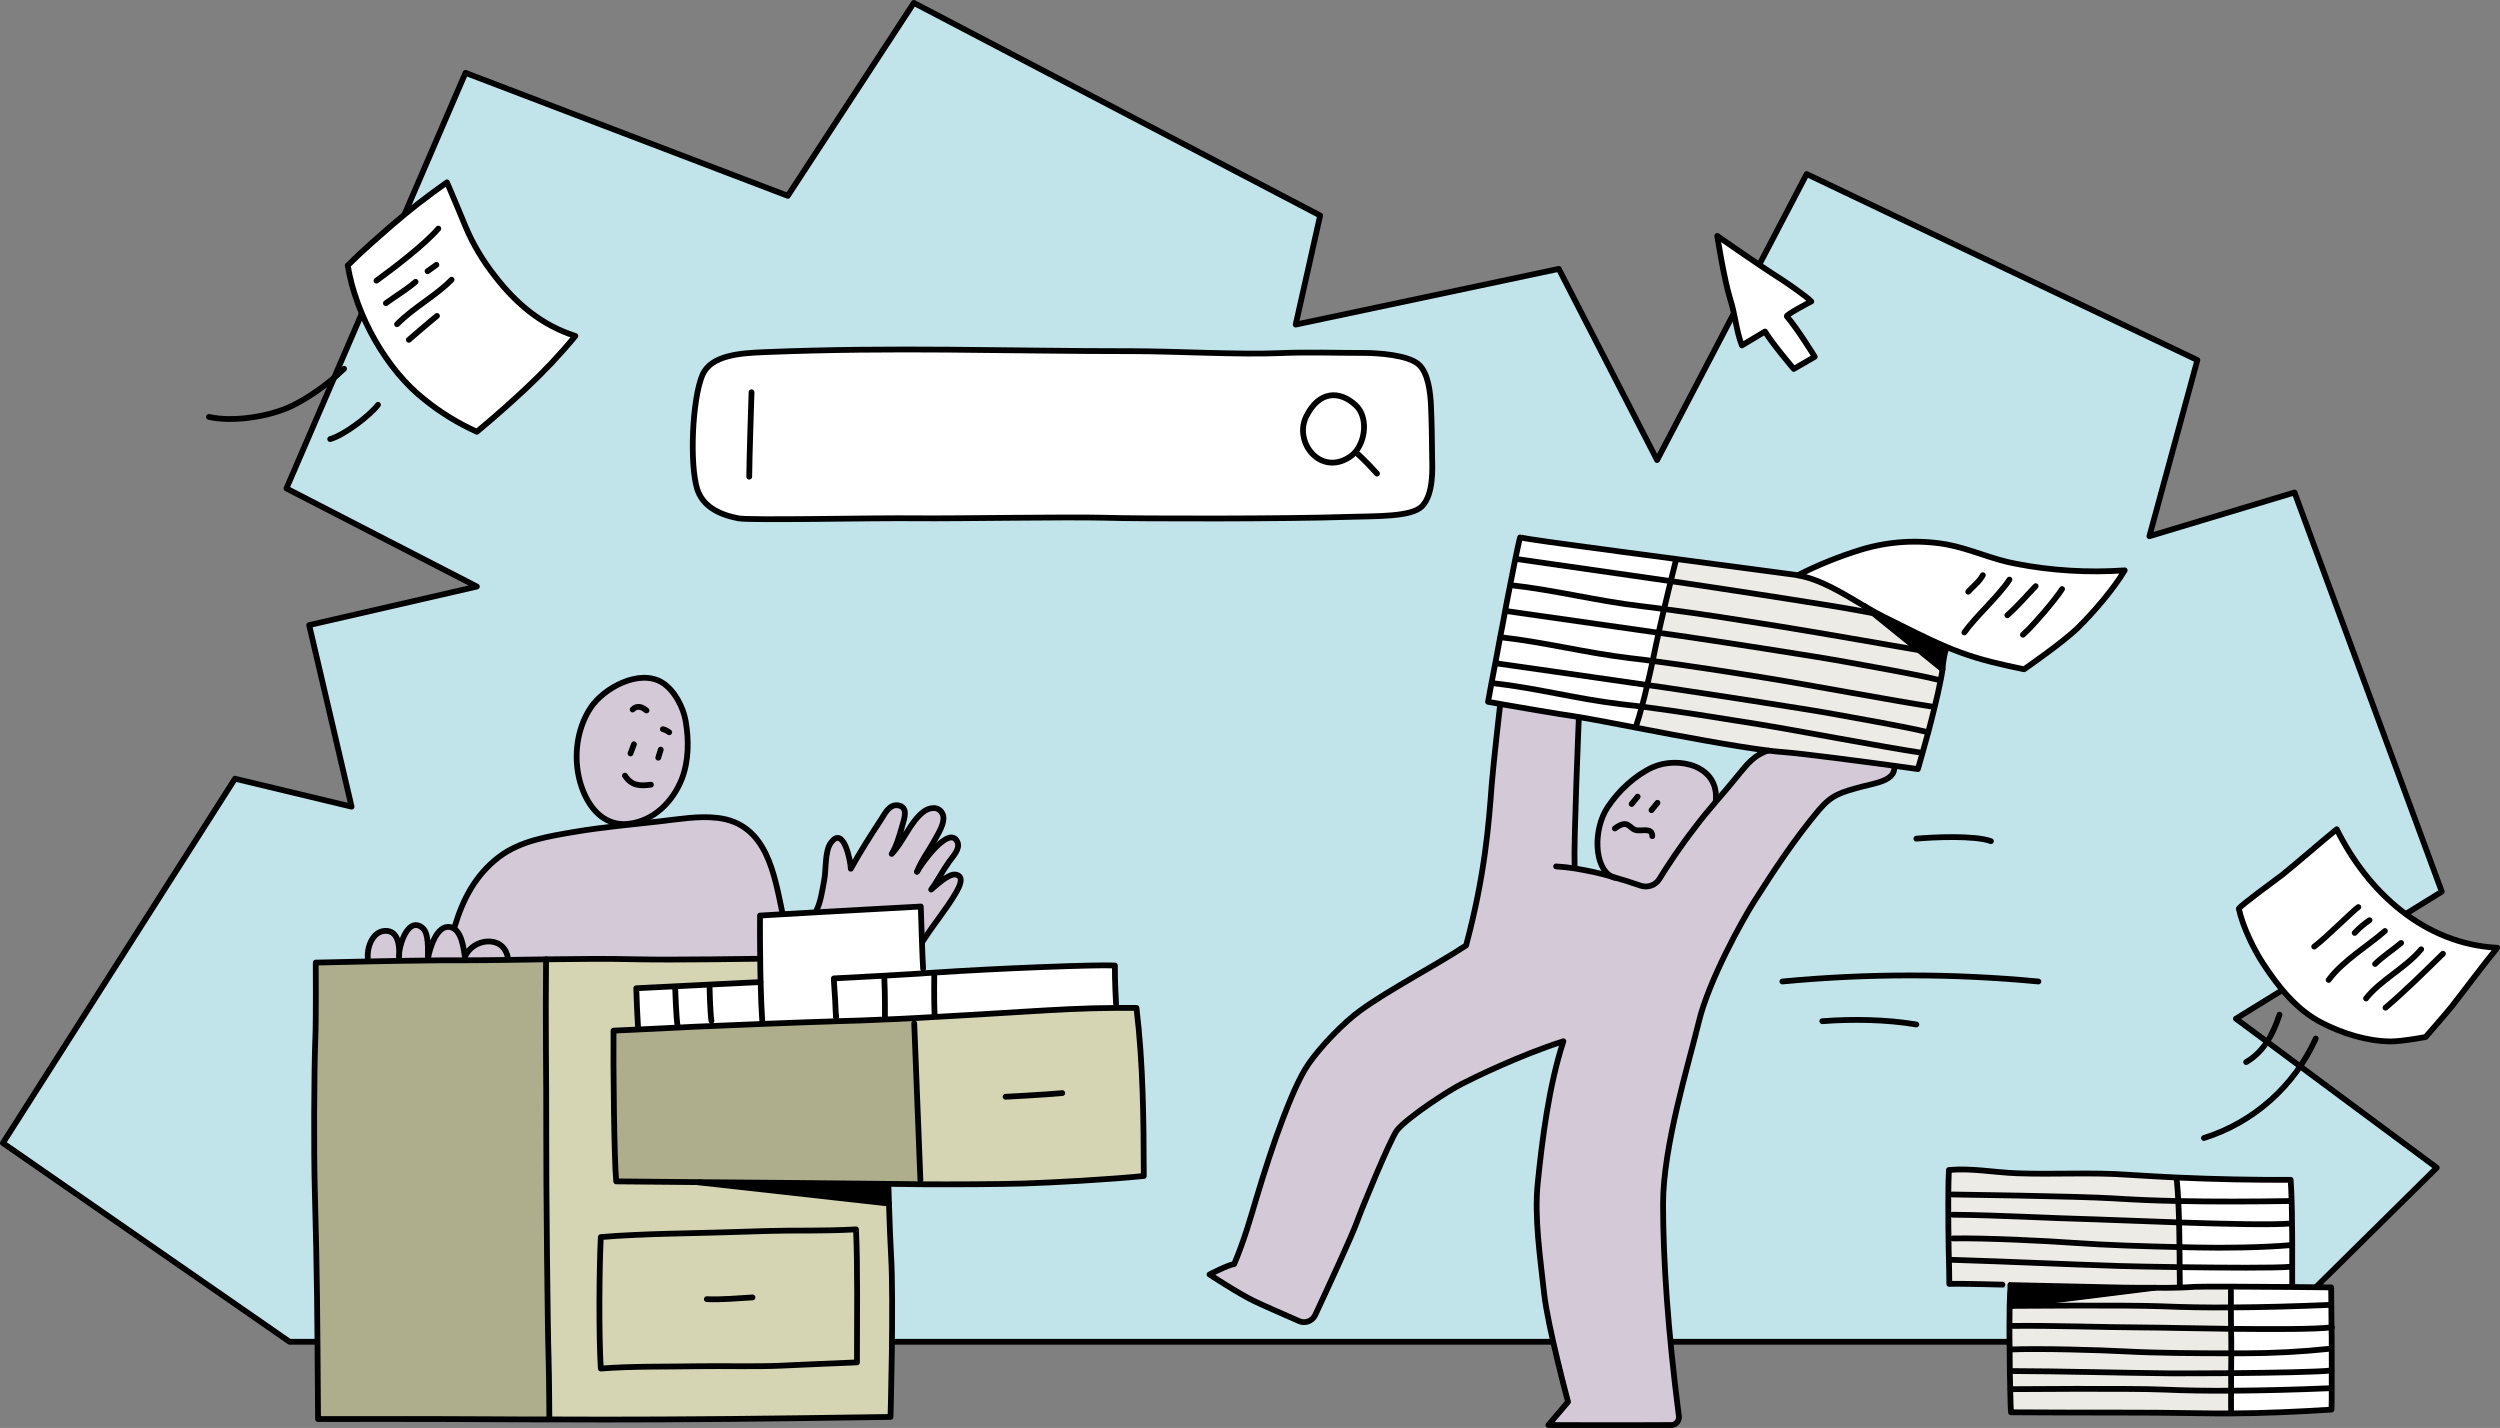 <?xml version="1.0" encoding="utf-8"?>
<!-- Generator: Adobe Illustrator 27.0.0, SVG Export Plug-In . SVG Version: 6.00 Build 0)  -->
<svg version="1.1" id="Layer_1" xmlns="http://www.w3.org/2000/svg" xmlns:xlink="http://www.w3.org/1999/xlink" x="0px" y="0px"
	 viewBox="0 0 1297 740.8" style="enable-background:new 0 0 1297 740.8;" xml:space="preserve">
<rect x="0" y="0" width="1297" height="740.8" fill="#808080" stroke="none"/>
<style type="text/css">
	.st0{fill:#C1E4EA;stroke:#000000;stroke-width:3;stroke-linecap:round;stroke-linejoin:round;}
	.st1{fill:#FFFFFF;}
	.st2{fill:#ECEBE6;}
	.st3{fill:#D3C9D7;}
	.st4{fill:#D5D4B3;}
	.st5{fill:#AEAD8C;}
	.st6{fill:none;stroke:#000000;stroke-width:3;stroke-linecap:round;stroke-linejoin:round;}
</style>
<g id="search">
	<polygon class="st0" points="1266.8,462.6 1190.4,255.5 1115.1,278.2 1140,186.8 937.3,90.3 859.7,238.7 808.7,139.5 672.2,168.4 
		684.9,111.8 474.1,1.5 408.7,101.6 241.5,37.8 148.6,253.4 247.4,304.3 160.4,324.3 182.4,418.5 121.9,404 1.5,593 150.2,696.1 
		1172.8,696.1 1264.2,605.8 1160,528.5 	"/>
	<path class="st1" d="M1295.5,491.5c-8,9.9-15.7,20.3-23.5,30.4c-3.2,4.1-13.7,16-13.7,16s-11.8,2.4-18.2,2.3
		c-12-0.1-24.9-4.1-35.7-9.7c-13.1-6.8-22.6-18.8-30.4-30.7c-4.5-6.9-10.5-18.6-12.6-28.5c0.6-1.3,19-14.9,22.3-17.6
		c7.1-5.7,21.8-18.3,28.3-23.7C1228.3,462.7,1257.9,489.6,1295.5,491.5z"/>
	<path class="st1" d="M1209.8,699.7c0,3.7,0,7.5,0,11.3h-0.2c-6.9,0.8-30.9,1.2-52.1,1.4c0-3.5,0.1-6.9,0.1-10.3h6.3
		c15.1,0,30.3-0.8,45.3-2.4L1209.8,699.7z"/>
	<path class="st1" d="M1209.6,711h0.2c0,3.1,0,6.2,0,9.2h-0.8c-16.7,0.7-34.2,1.2-51.5,1.3c0-3,0-6,0-9.1
		C1178.7,712.2,1202.7,711.8,1209.6,711z"/>
	<path class="st1" d="M1209.8,699.7h-0.6c-15.1,1.6-30.2,2.4-45.3,2.4h-6.3c0-4.1,0-8.2-0.1-12c0-0.2,0-0.5,0-0.7
		c21.7,0.3,44.1,0.3,52.3-0.8C1209.7,692.1,1209.7,695.8,1209.8,699.7z"/>
	<path class="st1" d="M1209,720.2h0.8c0,3.8,0,7.5-0.1,10.9c-17.2,1.2-35.1,1.9-52.2,2v-1.4c0-3.3-0.1-6.8,0-10.3
		C1174.8,721.4,1192.2,721,1209,720.2z"/>
	<path class="st1" d="M1209.6,677c0,3.3,0.1,7.2,0.1,11.6c-8.2,1.1-30.7,1-52.3,0.8c-0.1-2.8-0.1-7.2-0.1-11.1
		c17.1-0.1,34.4-0.6,51-1.3L1209.6,677z"/>
	<path class="st1" d="M1209.6,677h-1.3c-16.6,0.7-33.8,1.2-51,1.3c0-4.7,0-8.7,0-8.7v-2.2c9.8,0,21.8,0.1,31.9,0.2
		c11.5,0.1,20.3,0.2,20.3,0.2S1209.5,671.3,1209.6,677z"/>
	<path class="st1" d="M1189.2,645.9c0,4.2,0,8.1,0,11.3h-0.9c-7.6,0.7-34.6,0.5-57.5,0.2c0-3.4,0-6.8-0.1-10.3l9.6,0.2
		C1152.7,647.5,1174,647.2,1189.2,645.9L1189.2,645.9z"/>
	<path class="st1" d="M1188.3,657.2h0.9c0,5.5,0,9.2,0,9.2v1.2c-10-0.1-22.1-0.1-31.9-0.2c-9.5,0-16.9,0-18.5,0.1
		c-2.6,0.2-5.2,0.3-7.9,0.4v-1.1c0-3.1-0.1-6.2-0.1-9.4C1153.8,657.7,1180.8,657.8,1188.3,657.2z"/>
	<path class="st1" d="M1189.2,645.9L1189.2,645.9c-15.2,1.4-36.5,1.6-48.8,1.3l-9.6-0.2c0-4.2-0.1-8.6-0.2-12.8
		c23.8,0.8,49.4,1.5,58.5,0.6h0.1C1189.2,638.5,1189.2,642.3,1189.2,645.9z"/>
	<path class="st1" d="M1189.1,634.7h-0.1c-9,0.9-34.7,0.3-58.5-0.5c-0.1-3.7-0.2-7.4-0.4-11.1c19.3,0.4,38.9,0.3,57.6,0h1.2
		C1189,626.8,1189.1,630.7,1189.1,634.7z"/>
	<path class="st1" d="M1188.9,623.1h-1.2c-18.7,0.3-38.3,0.4-57.6,0c-0.2-3.8-0.4-7.5-0.8-11.1v-1.1c19.8,0.9,40.3,1.3,59.1,1.2
		C1188.7,615.2,1188.8,619,1188.9,623.1z"/>
	<path class="st2" d="M1157.4,690.1c0.1,3.9,0.1,7.9,0.1,12c-17.7,0-38.1-0.1-55-1c-13.1-0.7-43.4-1.6-59.6-1h-0.4
		c0-4.1-0.1-8.3-0.1-12.3h0.1c22.5-0.3,47.4,0.7,69.9,0.8c7.8,0,26,0.4,44.8,0.7C1157.4,689.6,1157.4,689.9,1157.4,690.1z"/>
	<path class="st2" d="M1157.5,702.1c0,3.4,0,6.9-0.1,10.3c-13.4,0.1-25.8,0.1-31.9,0.1c-27.5-0.3-54.3-1.1-82.8-1.2
		c-0.1-3.6-0.1-7.3-0.1-11.1h0.4c16.1-0.6,46.5,0.3,59.6,1C1119.5,702.1,1139.8,702.1,1157.5,702.1z"/>
	<path class="st2" d="M1157.5,731.8v1.4c-5.1,0-10.1,0-14.9-0.1c-32.4-0.6-59.3-0.2-99.2-0.5c-0.1-1.3-0.2-5.8-0.4-11.9
		c1.4,0,62.4-0.5,79,0.2c11.6,0.5,23.5,0.7,35.4,0.6C1157.4,725,1157.4,728.5,1157.5,731.8z"/>
	<path class="st2" d="M1157.5,712.4c0,3,0,6.1,0,9.1c-12,0.1-23.9-0.1-35.4-0.6c-16.6-0.7-77.7-0.2-79-0.2c-0.1-2.8-0.1-6-0.2-9.4
		c28.5,0.2,55.3,1,82.8,1.2C1131.7,712.6,1144,712.6,1157.5,712.4z"/>
	<path class="st2" d="M1157.3,667.4v2.2c0,0,0,4.1,0,8.7c-12.2,0.1-24.3-0.1-36-0.6c-16.8-0.7-78-0.2-78-0.2l74.4-9.3l0,0
		c4.4,0,8.8-0.1,13.3-0.3c2.6-0.1,5.3-0.2,7.9-0.4C1140.4,667.4,1147.8,667.3,1157.3,667.4z"/>
	<path class="st2" d="M1157.3,678.3c0,4,0,8.4,0.1,11.1c-18.8-0.2-37-0.7-44.8-0.7c-22.5-0.1-47.5-1.1-69.9-0.8h-0.1
		c0-3.8,0-7.3,0.1-10.5h0.7c0,0,61.2-0.5,78,0.2C1133.1,678.2,1145.1,678.3,1157.3,678.3z"/>
	<path class="st2" d="M1130.9,666.8v1.1c-4.4,0.2-8.8,0.3-13.3,0.3l0,0c-5.5,0-11,0-16.5-0.1c-18.8-0.4-58.1-1.3-58.1-1.3
		c0.2,0-26.4-0.8-31.7-0.5c-0.1-4.1-0.1-8.3-0.2-12.5h1.5c30,0.8,58.2,2.3,87.2,3.2c6,0.2,17.8,0.4,31,0.6
		C1130.8,660.6,1130.9,663.7,1130.9,666.8z"/>
	<path class="st2" d="M1130.7,647c0,3.5,0,6.9,0.1,10.3c-13.1-0.2-24.9-0.5-31-0.6c-29-0.9-57.2-2.3-87.2-3.2h-1.5
		c-0.1-3.7-0.1-7.4-0.2-11.1h2.2c17-0.3,48.9,1.3,62.7,2.3C1092.7,646,1112.8,646.6,1130.7,647z"/>
	<path class="st2" d="M1130.5,634.2c0.1,4.3,0.2,8.6,0.2,12.8c-17.9-0.4-38-1-54.9-2.2c-13.7-1-45.7-2.6-62.7-2.3h-2.2
		c0-4.1-0.1-8.2-0.1-12.3h2.2c23.7,0.2,49.9,1.8,73.6,2.4C1094.5,632.8,1112,633.5,1130.5,634.2z"/>
	<path class="st2" d="M1130.1,623.1c0.2,3.6,0.3,7.3,0.4,11c-18.6-0.6-36.1-1.4-43.8-1.6c-23.7-0.6-49.9-2.2-73.6-2.4h-2.2
		c0-3.5,0-7,0-10.5h2c0,0,65.6,0.9,83.2,2C1107.2,622.5,1118.6,622.9,1130.1,623.1z"/>
	<path class="st2" d="M1129.3,612.1c0.3,3.6,0.6,7.3,0.8,11.1c-11.5-0.2-22.9-0.7-34-1.4c-17.7-1.1-83.2-2-83.2-2h-2
		c0.1-4.3,0.2-8.6,0.3-12.7c11.4-1.1,23.9,1.3,35.4,1.7c19.3,0.7,38.7-0.6,58,0.8c8,0.6,16.3,1.1,24.8,1.4L1129.3,612.1z"/>
	<path d="M1117.7,668.1l-74.4,9.3h-0.7c0.1-4.7,0.2-8.5,0.5-10.8c0,0,39.3,0.9,58.1,1.3C1106.6,668.1,1112.1,668.2,1117.7,668.1z"/>
	<path class="st1" d="M1102.2,295.9c-5.8,9.9-16.2,21.8-24.2,29.7c-8.1,8-28,21.6-28,21.6s-14.9-2.9-24.9-6
		c-5.2-1.6-10.3-3.5-15.4-5.6c-11.1-4.7-21.8-10.3-32.7-15.7c-3.2-1.6-6.5-3.5-9.9-5.5c-11-6.5-23.1-14.2-34.6-15.9
		c10.5-5.4,21.4-9.8,32.7-13.3c14.3-4.4,29.5-5.3,44.3-2.8c12.7,2.4,23.5,7.8,36.3,10.1C1064.4,296,1083.3,297.2,1102.2,295.9z"/>
	<path d="M971.5,318l-4.4-3.5c3.4,2,6.7,3.9,9.9,5.5c10.8,5.3,21.6,11,32.7,15.7l-0.2,1.5c-0.7,2.2-1.1,4.5-1.4,6.8
		c-0.1,1-0.2,2.1-0.3,3.3l-13.1-10.6L971.5,318z"/>
	<path class="st2" d="M994.6,336.6l13.1,10.6c-0.2,1.7-0.6,3.6-1,5.7l-1.6-0.3c-10.2-2.5-36.2-7-47-9.1
		c-14.3-2.7-72.8-11.6-87.7-13.8l-10-1.4c0.2-0.9,0.4-1.9,0.6-2.8c0.5-2.2,1.3-5.7,2.2-9.5c19.7,2.5,39.3,5.7,58.9,8.8
		c18.9,3,72,12.3,72,12.3L994.6,336.6z"/>
	<path class="st2" d="M1005.2,352.6l1.6,0.3c-0.8,4.2-1.9,9-3.1,13.9l-0.4-0.1c-19-2.8-67.4-11.8-86.3-14.9
		c-19.8-3.2-39.6-6.3-59.5-8.9c1-4.9,2-9.8,3.1-14.6l10,1.4c14.9,2.1,73.4,11.1,87.7,13.8C969,345.6,995,350,1005.2,352.6z"/>
	<path class="st2" d="M1003.2,366.7l0.4,0.1c-1.1,4.4-2.2,8.9-3.3,13l-0.5-0.1c-10.2-2.5-36.2-7-47-9.1
		c-14.3-2.7-72.8-11.6-87.7-13.8l-10.4-1.5c1-4.1,1.9-8.2,2.8-12.4c19.9,2.6,39.6,5.7,59.5,8.9C935.8,354.9,984.2,364,1003.2,366.7z
		"/>
	<path class="st2" d="M999.8,379.7l0.5,0.1c-1.1,4-2.1,7.7-3,10.8l-0.6-0.2c-19-2.8-66.3-11.8-85.2-14.9c-19.9-3.2-39.7-6.4-59.7-9
		c1-3.7,2-7.5,2.8-11.3l10.4,1.5c14.9,2.2,73.4,11.1,87.7,13.8C963.7,372.7,989.5,377.1,999.8,379.7z"/>
	<path class="st2" d="M996.7,390.5l0.6,0.2c-1.4,5.1-2.4,8.4-2.4,8.4s-4.9-0.7-12.2-1.7c-17-2.3-46.9-6.3-58.6-7.2
		c-1.9-0.1-4.2-0.4-6.8-0.7c-17-2.1-46-7.5-68.7-11.9l0.1-0.5c1.1-3.4,2.2-6.9,3.1-10.4c20,2.6,39.8,5.8,59.7,9
		C930.5,378.6,977.7,387.7,996.7,390.5z"/>
	<path class="st2" d="M994.6,336.6l-0.4,0.6c0,0-53.1-9.3-72-12.3c-19.6-3.2-39.2-6.3-58.9-8.8c1.1-4.7,2.4-10.1,3.5-14.6l9,1.3
		c14.9,2.2,73.4,11.1,87.7,13.8c2.2,0.4,5,0.9,8.1,1.5L994.6,336.6z"/>
	<path class="st3" d="M836.5,454.9c5.3,1.5,10.3,3.1,14.6,4.6c3.7,1.3,7.7-0.2,9.7-3.5c3.8-6.2,10.6-16.5,18.9-27.3
		c3.3-4.3,6.9-8.5,10.4-12.8c3.9-4.6,7.8-9.1,11.6-13.8c4.5-5.6,8.6-10.6,15.5-12.7c2.5,0.3,4.8,0.5,6.8,0.7
		c11.8,0.9,41.7,4.9,58.6,7.2c1.1,7.6-10,8.9-16.7,10.7c-10.6,2.9-15.5,4-22.4,12.2c-12.8,15.3-23.1,31-33.8,47.8
		c-5.5,8.7-23.2,40.2-28.5,62.2c-5.3,22-18.5,64.4-18.5,94.3c0,28.8,2.5,65.9,8.2,110.1c0.3,2.2-1.3,4.3-3.5,4.6c-0.2,0-0.3,0-0.5,0
		c-23.3,0.2-63.7,0-63.7,0l10.2-12c0,0-10.6-39.5-12.4-56.2c-2-18.7-5.2-39.3-3.3-57.5c2.2-21.6,5.7-50.3,13.3-73.4
		c-22.6,7.2-46.4,18.9-52.5,22c-7.4,3.7-28.3,17.5-33.7,24c-3.5,4.3-19.1,42.5-20.9,47.7c-2.5,7-15.9,36-21.7,48.4
		c-1.5,3.1-5.2,4.5-8.3,3.1c-6.8-3-17.9-7.8-23.1-10.3c-7.9-3.7-23.4-13.9-23.4-13.9s9.6-5,12.8-5.4c5.2-12.3,8.5-24,11.5-34.1
		c4.2-13.9,8.7-28.1,13.9-41.7c3.2-8.3,8.2-21,13.3-28.2c6.3-9.1,18.1-21.3,26.8-27.6c15.5-11.2,38-22.7,54.8-33.7
		c9.9-36.9,11.8-63.5,13.3-83.4c1-12.2,4.3-41,4.4-41.7c10.4,1.8,30.2,5.2,38.6,6.4c0.5,0.1,1.2,0.2,1.9,0.3l-0.1,0.4
		c0,0-2.7,64.8-2.2,76.3l-0.2,1.8C823.3,451.5,830,453,836.5,454.9z"/>
	<path class="st2" d="M967.2,314.4l4.3,3.6c-3.1-0.6-5.9-1.1-8.1-1.5c-14.3-2.7-72.8-11.6-87.7-13.8l-9-1.3l2.5-10.1l0.2-1.2
		c23.9,3.2,50.2,6.7,63.2,8.4C944.1,300.2,956.2,308,967.2,314.4z"/>
	<path class="st1" d="M941.5,185.2l-10.9,6.3c0,0-11.3-13.2-14.9-19.4l-12,7.2c-2.9-7.2-3.6-16.1-6-23.8c-3.3-10.1-6.8-33-6.8-33
		s21.4,14.9,33.4,22.6c2.5,1.6,13,8.8,15.4,11.4c-1.1,0.5-13.3,7-12.7,7.7C932.8,171,941.5,185.2,941.5,185.2z"/>
	<path class="st3" d="M857.3,398c13.3-6,35-1,32.8,17.8l0.1,0.1c-3.6,4.2-7.1,8.4-10.4,12.8c-8.4,10.8-15.1,21.1-18.9,27.3
		c-2,3.3-6.1,4.7-9.7,3.5c-4.3-1.5-9.3-3.1-14.6-4.6c-9.5-4.5-10-24.7-2.3-36.2C839.7,410.1,848.4,402.1,857.3,398z"/>
	<path class="st1" d="M869.4,290.1l-0.2,1.2l-2.5,10.1c-26.2-3.8-80.1-11.5-80.1-11.5l-0.5-0.1c1.4-6.8,2.4-11.2,2.5-11
		c0.8,0.7,26.6,4,33.6,5S848.5,287.3,869.4,290.1z"/>
	<path class="st1" d="M866.8,301.4c-1.1,4.5-2.4,9.8-3.5,14.6c-3.9-0.5-7.8-1-11.8-1.5c-23.1-2.7-45-8.4-67.7-10.9l-0.4-0.1
		c1-5.1,1.9-9.8,2.7-13.7l0.5,0.1C786.7,289.9,840.6,297.6,866.8,301.4z"/>
	<path class="st1" d="M863.3,316c-0.9,3.8-1.7,7.3-2.2,9.5c-0.2,0.9-0.4,1.9-0.6,2.8c-26.6-3.8-79.1-11.3-79.1-11.3l-0.5-0.1
		c0.9-4.6,1.7-9.1,2.6-13.3l0.4,0.1c22.7,2.5,44.6,8.2,67.7,10.9C855.5,315,859.4,315.5,863.3,316z"/>
	<path class="st1" d="M860.5,328.3c-1,4.9-2,9.8-3.1,14.6c-3.7-0.5-7.5-0.9-11.2-1.4c-23.1-2.7-45-8.4-67.6-10.9l-0.3-0.1
		c0.9-4.5,1.8-9.2,2.6-13.8l0,0l0.5,0.1C781.4,316.9,834,324.5,860.5,328.3z"/>
	<path class="st1" d="M857.4,343c-0.9,4.2-1.8,8.3-2.8,12.4c-26.7-3.8-78.7-11.3-78.7-11.3l-0.3-0.1c0.8-4.2,1.6-8.7,2.5-13.4
		l0.3,0.1c22.7,2.5,44.5,8.2,67.6,10.9C850,342,853.7,342.4,857.4,343z"/>
	<path class="st1" d="M854.7,355.3c-0.9,3.8-1.8,7.6-2.8,11.3c-3.7-0.5-7.3-0.9-11-1.3c-23.1-2.7-43.8-8.4-66.5-10.9h-0.6
		c0.6-3,1.2-6.5,2-10.4l0.3,0.1C776.1,344.1,828,351.5,854.7,355.3z"/>
	<path class="st1" d="M778.5,365.3l-6.7-1.2c0,0,0.7-3.8,1.8-9.8h0.6c22.7,2.5,43.5,8.2,66.5,10.9c3.7,0.4,7.3,0.9,11,1.3
		c-1,3.5-2,7-3.1,10.4l-0.1,0.5c-13-2.5-24-4.6-29.5-5.5c-0.8-0.1-1.4-0.2-1.9-0.3C808.7,370.5,789,367.1,778.5,365.3z"/>
	<path class="st1" d="M743.1,237.6c0.1,4.9,0.9,18.9-5.3,25.2c-5.6,5.6-23.6,5-39.9,5.5c-28.5,1-107.2,1-124.7,0.4
		c-19.6-0.6-77.3,0.4-97,0.2c-23.1-0.3-86.7,1.2-93.2,0c-10.3-2-18.5-6.4-21.3-15.2c-4-12.9-2.6-46.6,2.7-59.1
		c4.4-10.4,19.7-11.4,32-11.9c68.9-2.8,123.4-0.5,191.9-0.5c20.3,0,55.3,1.9,75.6,1c13.9-0.6,29.5-0.1,43.6-0.1
		c7.6,0,22.6,1.1,28.2,5.7c5.4,4.4,6.4,15.3,6.7,21.8C742.8,219.7,743,228.7,743.1,237.6z M702.5,235.2c6.3-6.4,7.3-19.2,0.8-25.1
		c-8.3-7.6-18.9-7.4-25.5,5.9s7.1,31.1,22.5,21.1C701,236.5,701.8,235.9,702.5,235.2L702.5,235.2z"/>
	<path class="st1" d="M703.2,210c6.5,5.9,5.5,18.7-0.8,25.1c-0.7,0.7-1.5,1.3-2.3,1.9c-15.3,10-29.1-7.8-22.5-21.1
		S694.9,202.5,703.2,210z"/>
	<path class="st4" d="M589.5,523c3.4,29.4,3.6,57.4,3.8,87.2c-17.7,1.8-46.7,3.4-62.1,3.9c-12,0.4-38.4,0.5-53.7,0.4v-2.3
		c-1.1-27.1-2.1-54.2-3.2-81.3l-0.1-2.6c3.6-0.2,7.2-0.4,10.7-0.6c15.3-0.8,30.5-1.8,45.6-2.7c16.6-1,31-1.9,48.5-2
		C582.4,523,585.9,523,589.5,523z"/>
	<path class="st1" d="M579,520.7v2.3c-17.4,0.1-31.9,1-48.5,2c-15.1,0.9-30.3,1.9-45.6,2.7v-0.4c-0.4-6.1-0.2-22.2-0.2-22.2v-0.5
		c32.3-2.2,83.9-4.2,93.8-3.7C578.3,508,579,520.7,579,520.7z"/>
	<path class="st3" d="M475.8,452.2c1.9-3.7,16.7-24.6,20.9-15.4c1.6,3.6-2.3,7.4-4.4,10.4c-3.3,4.6-6,10-9.2,14.3
		c2.5-2.1,8.9-8.2,12.5-7.8c5.2,0.7,1.9,6.7,0.5,9.2c-5.2,9-11.8,16.6-17.4,25.5h-0.4c-0.3-8.9-0.6-18-0.6-18l-54.3,3v-0.6
		c2.5-4.7,3.3-11.1,4.3-16.3s0.3-14.6,3.2-19c6.8-10.1,10.5,9.1,10.6,13.1c4.7-8.5,10.5-17.7,15.8-25.7c2-3.1,4.2-7.8,8.6-7.2
		c5.6,0.8,3.4,6.7,2.3,10.6c-1.3,4.6-3,10.6-5.5,14.6c6.1-6.3,9.4-16.3,16.4-21.8c3-2.4,8.2-3.3,10.1,1.3c1.6,4-2.4,10-4.4,13.7
		C481.8,441.6,477.9,446.7,475.8,452.2z"/>
	<path class="st1" d="M484.9,527.2v0.5c-3.6,0.2-7.2,0.4-10.7,0.6c-5,0.3-10,0.5-15,0.7l0-1.2c0,0,0.1-12.8-0.3-19.9l-0.1-1.7
		c8.3-0.5,15.3-0.9,20.2-1.2l0.9-0.1l4.9-0.3v0.5C484.6,505,484.5,521.1,484.9,527.2z"/>
	<path class="st1" d="M433.7,527.5L433.7,527.5l0.1,2.4l-2.2,0.1c-5.4,0.1-19.5,0.7-36.1,1.3v-0.8c-0.4-5.5-0.7-13.2-0.9-21
		c-0.1-4.1-0.2-8.2-0.2-12.2c-0.2-12.2-0.1-22.3-0.1-22.3l11.7-0.7l17.4-1l54.3-3c0,0,0.3,9.1,0.6,18c0.2,5.5,0.4,11,0.6,14.2v2.3
		c-4.8,0.3-11.8,0.8-20.2,1.2c-7.7,0.4-16.6,0.9-26,1.4v0.7c0,0,0.4,7.5,0.7,10.9C433.4,520.3,433.7,527.2,433.7,527.5z"/>
	<path class="st5" d="M474.3,530.8c1.1,27.1,2.1,54.2,3.2,81.3v2.3c-3,0-5.5,0-7.4-0.1l-9.2-0.1c-31-0.4-65.4-0.6-98.5-0.9
		c-14.6-0.1-29-0.3-42.8-0.4c-1.1-10.8-1.6-61.4-1.4-78.2c2.4-0.1,6.9-0.4,12.8-0.6c5.8-0.3,12.8-0.6,20.6-0.9
		c5.6-0.2,11.5-0.5,17.6-0.8l26.3-1.1c16.5-0.7,30.7-1.2,36.1-1.3l2.2-0.1c8.4-0.2,16.9-0.5,25.3-0.9c5-0.2,10-0.5,15-0.7
		L474.3,530.8z"/>
	<path class="st4" d="M462.3,651.4c1.4,23.8-0.3,83.6-0.3,83.6s-77.7,1.2-118.5,1.3c-20,0-39.2,0-58.5,0v-0.2c0,0-0.1-21.8-0.4-31.5
		c-0.5-14.4-1.3-92.1-1.2-116.6c0.1-29.9-0.5-56-0.1-90.3c15.9-0.2,31.8-0.4,47.7,0c17.7,0.4,63-0.3,63-0.3h0.5
		c0.1,3.9,0.1,8.1,0.2,12.2l-26.5,1.3l-17.8,0.9l-20.1,1c0.1,5.4,0.5,14.8,0.9,20.3v1.1c-5.9,0.3-10.4,0.5-12.8,0.6
		c-0.2,16.8,0.3,67.5,1.4,78.2c13.7,0.1,28.1,0.3,42.8,0.4l98.8,11.1C461.5,633.7,462,646.7,462.3,651.4z M444.6,706.9
		c0-20.3,0.3-50.2-0.5-69c-18.6,1-31.7,0.3-44.5,0.8c-19.2,0.6-35.6,1.1-54.4,1.5c-7.5,0.2-24,0.7-33.5,1.7c-0.8,16-1.1,50.6,0,68.2
		c16.4-1.3,36.4-1,50.8-1.2c12.8-0.2,30.2,0.3,43-0.3C417.4,708,426.3,707.7,444.6,706.9z"/>
	<path d="M461.2,624.4l-98.8-11.1c33.1,0.3,67.5,0.5,98.5,0.9v0.3C460.9,614.5,461,618.8,461.2,624.4z"/>
	<path class="st1" d="M459.1,527.8l0,1.2c-8.5,0.4-16.9,0.7-25.3,0.9l-0.1-2.4l0,0c0-0.4-0.4-7.2-0.4-8.3
		c-0.2-3.5-0.7-10.9-0.7-10.9v-0.7c9.5-0.5,18.3-1,26-1.4l0.1,1.7C459.2,515,459.1,527.8,459.1,527.8z"/>
	<path class="st4" d="M444.1,637.9c0.9,18.8,0.5,48.7,0.5,69c-18.3,0.8-27.2,1.1-39.2,1.7c-12.8,0.6-30.2,0.1-43,0.3
		c-14.3,0.2-34.3-0.2-50.8,1.2c-1.1-17.7-0.8-52.2,0-68.2c9.5-0.9,26-1.5,33.5-1.7c18.8-0.4,35.2-0.9,54.4-1.5
		C412.4,638.2,425.5,638.9,444.1,637.9z"/>
	<path class="st3" d="M405.9,474v0.5l-11.7,0.7c0,0,0,10.1,0.1,22.3h-0.5c0,0-45.2,0.7-63,0.3c-15.9-0.4-31.8-0.2-47.7,0
		c-6.6,0.1-13.3,0.2-19.9,0.3v-1.5c-2.5-11.7-18.4-9.7-22.2,0c-0.8-4.7-1.7-13.8-7.1-15.4l-0.4-0.1l2.1-0.1
		c4.3-14.4,10.8-27.1,23.2-36.5c11.1-8.4,25.6-10.6,38.9-12.9c14.7-2.5,29.6-3.8,44.5-5.5c9.6-1.1,19.9-2.9,29.7-1.8
		C398,427.3,401.7,453.9,405.9,474z"/>
	<path class="st1" d="M395.5,530.5v0.8l-26.3,1.1l-0.1-2.8c-0.7-3.9-1-18.2-1-18.2v-0.5l26.5-1.3C394.8,517.4,395.1,525,395.5,530.5
		z"/>
	<path class="st1" d="M369.1,529.6l0.1,2.8c-6,0.2-12,0.5-17.6,0.8v-0.5c-0.8-4-1.3-19.6-1.3-19.6l-0.1-1.4l17.8-0.9v0.5
		C368.1,511.4,368.4,525.8,369.1,529.6z"/>
	<path class="st3" d="M355.6,374.1c1.7,9.8,1.7,20.7-2,30.2c-4.6,11.6-14.5,21.8-27.7,23.2c-1.5,0.2-3.1,0.2-4.6,0
		c-9.8-1.2-16.1-9.4-19.4-18.7c-4.8-13.4-3.3-29.7,4.5-41.5c6.7-10.2,25.4-20.5,37.3-13C350,358.3,354.4,367.1,355.6,374.1z"/>
	<path class="st1" d="M351.6,532.7v0.5c-7.8,0.3-14.8,0.7-20.6,0.9V533c-0.3-5.5-0.8-14.9-0.8-20.3l20.1-1l0.1,1.4
		C350.4,513.1,350.9,528.7,351.6,532.7z"/>
	<path class="st1" d="M298.5,174.3c-7.9,9.6-16.5,18.7-25.6,27.2c-5.8,5.5-14.3,13.2-25.5,22.6c-9.6-4.5-18.6-10-26.9-16.6
		c-19.8-15.4-35.8-43.6-40.1-69.8c8.3-8.3,16.7-15.4,22.6-20.6c9.2-8,18.9-15.5,28.9-22.5c3.9,9.1,7.7,18.3,9.6,22.9
		c3.9,9.3,9.1,17.9,15.3,25.8C267.9,157.9,281.1,168.9,298.5,174.3z"/>
	<path class="st5" d="M285,736.1v0.2c-10.6,0-21.3-0.1-32.1-0.1c-28.6-0.2-87.9-0.1-87.9-0.1c-0.4-56.2-0.4-70.6-1.7-119.6
		c-0.5-17.8-0.4-60.1,0.3-78c0.4-9.4,0.2-39.2,0.2-39.2s12.2-0.3,26.9-0.6l16.2-0.3c5.2-0.1,10.3-0.2,15-0.2s9.1-0.1,12.5-0.1
		c2.2,0,4.5,0,6.7,0c7.4,0,14.8-0.1,22.3-0.2c6.6-0.1,13.3-0.2,19.9-0.3c-0.4,34.3,0.2,60.4,0.1,90.3c-0.1,24.5,0.7,102.2,1.2,116.6
		C285,714.3,285,736.1,285,736.1z"/>
	<path class="st3" d="M263.4,496.5v1.5c-7.4,0.1-14.8,0.2-22.2,0.2v-1.6C245,486.8,261,484.8,263.4,496.5z"/>
	<path class="st3" d="M241.2,496.6v1.6c-2.2,0-4.5,0-6.7,0c-3.4,0-7.7,0-12.5,0.1v-0.7c0.8-5.2,4.6-18.1,11.7-16.5l0.4,0.1
		C239.5,482.7,240.4,491.8,241.2,496.6z"/>
	<path class="st3" d="M222,497.6v0.7c-4.7,0-9.8,0.1-15,0.2v-1.4c0.1-1,0.1-2,0.1-3c0.9-6.5,5.3-17.9,11.9-12.8
		C222.7,484.1,221.9,493,222,497.6z"/>
	<path class="st3" d="M207,497.1v1.4l-16.2,0.3v-1.9c-0.4-6.3,3.2-14.7,10.3-13.8c4.8,0.6,6,6,6,11C206.9,495,206.9,496.1,207,497.1
		z"/>
	<path class="st6" d="M924.3,145c-12-7.6-33.4-22.6-33.4-22.6s3.6,22.9,6.8,33c2.5,7.7,3.1,16.5,6,23.8l12-7.2
		c3.7,6.2,14.9,19.4,14.9,19.4l10.9-6.3c0,0-8.7-14.2-14.5-21c-0.6-0.7,11.6-7.2,12.7-7.7C937.3,153.8,926.8,146.6,924.3,145z"/>
	<path class="st6" d="M1117.7,668.1c-5.5,0-11,0-16.5-0.1c-18.8-0.4-58.1-1.3-58.1-1.3c-0.2,2.3-0.4,6.1-0.5,10.8
		c0,3.2-0.1,6.7-0.1,10.5c0,4,0,8.1,0.1,12.3c0,3.8,0.1,7.6,0.1,11.1c0.1,3.4,0.1,6.6,0.2,9.4c0.1,6.1,0.3,10.6,0.4,11.9
		c39.9,0.3,66.8-0.1,99.2,0.5c4.8,0.1,9.8,0.1,14.9,0.1c17-0.1,35-0.9,52.2-2c0.1-3.4,0.1-7.1,0.1-10.9c0-3,0-6.1,0-9.2
		c0-3.8,0-7.6,0-11.3c0-3.9,0-7.6-0.1-11.1c0-4.4-0.1-8.3-0.1-11.6c-0.1-5.7-0.1-9.3-0.1-9.3s-8.9-0.1-20.3-0.2
		c-10-0.1-22.1-0.1-31.9-0.2c-9.5,0-16.9,0-18.5,0.1c-2.6,0.2-5.2,0.3-7.9,0.4C1126.5,668.1,1122.1,668.2,1117.7,668.1"/>
	<path class="st6" d="M1189.2,666.3c0,0,0-3.7,0-9.2c0-3.2,0-7.1,0-11.3c0-3.6,0-7.3-0.1-11.1c0-4-0.1-8-0.2-11.7
		c-0.1-4.1-0.3-7.9-0.5-10.9c-18.8,0.1-39.2-0.3-59.1-1.2c-8.4-0.4-16.7-0.9-24.8-1.4c-19.3-1.4-38.7-0.1-58-0.8
		c-11.5-0.4-24-2.8-35.4-1.7c-0.2,4.2-0.3,8.4-0.3,12.7c0,3.4-0.1,7,0,10.5c0,4.1,0,8.2,0.1,12.3c0,3.7,0.1,7.4,0.2,11.1
		c0.1,4.3,0.2,8.5,0.2,12.5c5.3-0.3,31.9,0.5,31.7,0.5"/>
	<path class="st6" d="M1187.7,623.1c-18.7,0.3-38.3,0.4-57.6,0c-11.5-0.2-22.9-0.7-34-1.4c-17.7-1.1-83.2-2-83.2-2"/>
	<path class="st6" d="M1189,634.7c-9,0.9-34.7,0.3-58.5-0.5c-18.6-0.6-36.1-1.4-43.8-1.6c-23.7-0.6-49.9-2.2-73.6-2.4"/>
	<path class="st6" d="M1189.2,645.9c-15.2,1.4-36.5,1.6-48.8,1.3l-9.6-0.2c-17.9-0.4-38-1-54.9-2.2c-13.7-1-45.7-2.6-62.7-2.3"/>
	<path class="st6" d="M1188.3,657.2c-7.6,0.7-34.6,0.5-57.5,0.2c-13.1-0.2-24.9-0.4-31-0.6c-29-0.9-57.2-2.3-87.2-3.2"/>
	<path class="st6" d="M1208.3,677c-16.6,0.7-33.8,1.2-51,1.3c-12.2,0.1-24.3-0.1-36-0.6c-16.8-0.7-78-0.2-78-0.2"/>
	<path class="st6" d="M1209.8,688.6L1209.8,688.6c-8.3,1.1-30.7,1-52.4,0.8c-18.8-0.2-37-0.7-44.8-0.7c-22.5-0.1-47.5-1.1-69.9-0.8"
		/>
	<path class="st6" d="M1209,720.2c-16.7,0.7-34.2,1.2-51.5,1.3c-12,0.1-23.9-0.1-35.4-0.6c-16.6-0.7-77.7-0.2-79-0.2l0,0"/>
	<path class="st6" d="M1209.1,699.7c-15.1,1.6-30.2,2.4-45.3,2.4h-6.3c-17.7,0-38.1-0.1-55-1c-13.1-0.7-43.4-1.6-59.6-1"/>
	<path class="st6" d="M1209.6,711c-6.9,0.8-30.9,1.2-52.1,1.4c-13.4,0.1-25.8,0.1-31.9,0.1c-27.5-0.3-54.3-1.1-82.8-1.2"/>
	<path class="st6" d="M1130.9,666.8c0-3.1-0.1-6.2-0.1-9.4c0-3.4,0-6.8-0.1-10.3c0-4.2-0.1-8.6-0.2-12.8c-0.1-3.7-0.2-7.4-0.4-11
		c-0.2-3.8-0.4-7.5-0.8-11.1"/>
	<path class="st6" d="M1157.5,731.8c0-3.3-0.1-6.8,0-10.3c0-3,0-6,0-9.1c0-3.5,0.1-6.9,0.1-10.3c0-4.1,0-8.2-0.1-12
		c0-0.2,0-0.5,0-0.7c-0.1-2.8-0.1-7.2-0.1-11.1c0-4.7,0-8.7,0-8.7"/>
	<path class="st6" d="M1161.5,471.4c2.1,9.8,8.1,21.6,12.6,28.5c7.8,11.9,17.3,24,30.4,30.7c10.8,5.6,23.7,9.6,35.7,9.7
		c6.4,0,18.2-2.3,18.2-2.3s10.5-12,13.7-16c7.8-10,15.5-20.5,23.5-30.3c-37.7-1.9-67.2-28.8-83.3-61.5c-6.6,5.3-21.2,18-28.3,23.7
		C1180.5,456.5,1162.1,470,1161.5,471.4z"/>
	<path class="st6" d="M1267.4,494.8c-9.6,9.4-20,19.7-29.8,28"/>
	<path class="st6" d="M1256.1,492.5c-8.1,9.7-21.3,16.1-28.6,25.5"/>
	<path class="st6" d="M1245.7,489.2c-4.3,3.6-9.4,6.9-13.5,10.9"/>
	<path class="st6" d="M1237.3,483c-8,7.1-22.1,15.6-29.2,25.4"/>
	<path class="st6" d="M1229.3,477.4c-2.8,1.9-5.4,4.1-7.7,6.6"/>
	<path class="st6" d="M1223.5,470.6c-1.9,1.1-17.4,16.5-22.9,20.5"/>
	<path class="st6" d="M1143.4,590.4c25.8-8.1,46.9-26.9,58-51.6"/>
	<path class="st6" d="M1165.3,551c9.2-5.3,14.1-14.7,17.3-24.6"/>
	<path class="st6" d="M982.7,397.4c1.1,7.6-10,8.9-16.7,10.7c-10.6,2.9-15.5,4-22.4,12.2c-12.8,15.3-23.1,31-33.8,47.8
		c-5.5,8.7-23.2,40.2-28.5,62.2c-5.3,22-18.5,64.4-18.5,94.3c0,28.8,2.5,65.9,8.2,110.1c0.3,2.2-1.3,4.3-3.5,4.6c-0.2,0-0.3,0-0.5,0
		c-23.3,0.2-63.7,0-63.7,0l10.2-12c0,0-10.6-39.5-12.4-56.2c-2-18.7-5.2-39.3-3.3-57.5c2.2-21.6,5.7-50.3,13.3-73.4
		c-22.6,7.2-46.4,18.9-52.5,22c-7.4,3.7-28.3,17.5-33.7,24c-3.5,4.3-19.1,42.5-20.9,47.7c-2.5,7-15.9,36-21.7,48.4
		c-1.5,3.1-5.2,4.5-8.3,3.1c-6.8-3-17.9-7.8-23.1-10.3c-7.9-3.7-23.4-13.9-23.4-13.9s9.6-5,12.8-5.4c5.2-12.3,8.5-24,11.5-34.1
		c4.2-13.9,8.7-28.1,13.9-41.7c3.2-8.3,8.2-21,13.3-28.2c6.3-9.1,18.1-21.3,26.8-27.6c15.5-11.2,38-22.7,54.8-33.7
		c9.9-36.9,11.8-63.5,13.3-83.4c1-12.2,4.3-41,4.4-41.7l0,0"/>
	<path class="st6" d="M917.3,389.4c-6.9,2.1-11,7.1-15.5,12.7c-3.8,4.7-7.7,9.3-11.6,13.8c-3.6,4.2-7.1,8.4-10.4,12.8
		c-8.4,10.8-15.1,21.1-18.9,27.3c-2,3.3-6.1,4.7-9.7,3.5c-4.3-1.5-9.3-3.1-14.6-4.6c-6.5-1.9-13.2-3.3-19.8-4.4
		c-3.3-0.5-6.5-0.8-9.5-1"/>
	<path class="st6" d="M837.8,455.4c-0.5-0.1-0.9-0.3-1.4-0.5c-9.5-4.5-10-24.7-2.3-36.2c5.6-8.5,14.3-16.5,23.2-20.6
		c13.3-6,35-1,32.8,17.8"/>
	<path class="st6" d="M816.9,449.6c0-0.2,0-0.5,0-0.8c-0.5-11.5,2.2-76.3,2.2-76.3"/>
	<path class="st6" d="M837.8,429.8c6.6-4.9,7.3-0.5,10.4,0.7s9-1.7,9,3.3"/>
	<line class="st6" x1="846.5" y1="417.1" x2="849.6" y2="413.3"/>
	<path class="st6" d="M1009.5,337.1c-0.7,2.2-1.1,4.5-1.4,6.8c-0.1,1-0.2,2.1-0.3,3.3c-0.2,1.7-0.6,3.6-1,5.7
		c-0.8,4.2-1.9,9-3.1,13.9c-1.1,4.4-2.2,8.9-3.3,13s-2.1,7.7-3,10.8c-1.4,5.1-2.4,8.4-2.4,8.4s-4.9-0.7-12.2-1.7
		c-17-2.3-46.9-6.3-58.6-7.2c-1.9-0.1-4.2-0.4-6.8-0.7c-17-2.1-46-7.5-68.7-11.9c-13-2.5-24-4.6-29.5-5.5c-0.8-0.1-1.4-0.2-1.9-0.3
		c-8.5-1.2-28.2-4.6-38.6-6.4l-6.7-1.2c0,0,0.7-3.8,1.8-9.8c0.6-3,1.2-6.5,2-10.4c0.8-4.2,1.6-8.7,2.5-13.4
		c0.9-4.5,1.8-9.2,2.6-13.8l0,0c0.9-4.6,1.7-9.1,2.6-13.3c1-5.1,1.9-9.8,2.7-13.7c1.4-6.8,2.4-11.2,2.5-11c0.8,0.7,26.6,4,33.6,5
		s26.2,3.5,47.2,6.3c23.9,3.2,50.2,6.7,63.2,8.4"/>
	<path class="st6" d="M848.7,377c1.1-3.4,2.2-6.9,3.1-10.4c1-3.7,2-7.5,2.8-11.3c1-4.1,1.9-8.2,2.8-12.4c1-4.9,2-9.8,3.1-14.6
		c0.2-0.9,0.4-1.9,0.6-2.8c0.5-2.2,1.3-5.7,2.2-9.5c1.1-4.7,2.4-10.1,3.5-14.6l2.5-10.1"/>
	<path class="st6" d="M932.6,298.5c11.5,1.8,23.6,9.4,34.6,15.9c3.4,2,6.7,3.9,9.9,5.5c10.8,5.3,21.6,11,32.7,15.7
		c5,2.1,10.1,4,15.4,5.6c10,3.1,24.9,6,24.9,6s19.8-13.6,28-21.6c8-7.9,18.3-19.8,24.2-29.7c-18.8,1.3-37.8,0.2-56.3-3.4
		c-12.7-2.3-23.5-7.7-36.3-10.1c-14.8-2.5-29.9-1.6-44.3,2.8C954.1,288.7,943.1,293.1,932.6,298.5"/>
	<path class="st6" d="M1069.8,305.6c-3.5,5.5-15,19-20.3,23.7"/>
	<path class="st6" d="M1056.1,304.1c-4.3,4.5-9.8,10.8-14.7,15.1"/>
	<path class="st6" d="M1042.5,300.7c-5.6,8.6-17.7,19.3-23.4,27.4"/>
	<path class="st6" d="M1028.7,298.4c-1.9,3.5-5.2,5.9-7.6,8.6"/>
	<path class="st6" d="M786.7,290c0,0,53.9,7.7,80.1,11.5l9,1.3c14.9,2.2,73.4,11.1,87.7,13.8c2.2,0.4,5,0.9,8.1,1.5l2.2,0.4"/>
	<path class="st6" d="M783.9,303.6c22.7,2.5,44.6,8.2,67.7,10.9c3.9,0.5,7.9,0.9,11.8,1.5c19.7,2.5,39.3,5.7,58.9,8.8
		c18.9,3,72,12.3,72,12.3"/>
	<path class="st6" d="M781.4,317c0,0,52.6,7.5,79.1,11.3l10,1.4c14.9,2.1,73.4,11.1,87.7,13.8c10.8,2,36.8,6.5,47,9.1"/>
	<path class="st6" d="M778.5,330.6c22.7,2.5,44.5,8.2,67.6,10.9c3.8,0.4,7.5,0.9,11.2,1.4c19.9,2.6,39.6,5.7,59.5,8.9
		c18.9,3,67.3,12.1,86.3,14.9"/>
	<path class="st6" d="M776,344.1c0,0,52,7.4,78.7,11.3l10.4,1.5c14.9,2.2,73.4,11.1,87.7,13.8c10.8,2,36.8,6.5,47,9.1"/>
	<path class="st6" d="M774.3,354.4c22.7,2.5,43.5,8.2,66.5,10.9c3.7,0.4,7.3,0.9,11,1.3c20,2.6,39.8,5.8,59.7,9
		c18.9,3,66.2,12.1,85.2,14.9"/>
	<path class="st6" d="M924.7,509.2c44.2-4.2,88.6-4.2,132.8,0"/>
	<path class="st6" d="M945.4,529.8c15.7-1.2,33.4-0.9,48.8,1.7"/>
	<path class="st6" d="M994.2,435.1c8.6-0.8,30.4-1.8,38.7,1.3"/>
	<line class="st6" x1="856.8" y1="420.3" x2="859.9" y2="416.5"/>
	<path class="st6" d="M220.5,207.5c-19.8-15.4-35.8-43.6-40.1-69.8c8.3-8.3,16.7-15.4,22.6-20.6c9.2-8,18.9-15.5,28.9-22.5
		c3.9,9.1,7.7,18.3,9.6,22.9c3.9,9.3,9.1,17.9,15.3,25.8c11.2,14.5,24.4,25.5,41.7,31c-7.9,9.6-16.5,18.7-25.6,27.2
		c-5.8,5.4-14.3,13.2-25.5,22.5C237.7,219.6,228.7,214.1,220.5,207.5z"/>
	<path class="st6" d="M195.3,145.6c8.7-6.3,25.1-18.8,32.1-27"/>
	<path class="st6" d="M200.2,157.3c4.9-3.6,11.1-7.3,15.4-11.1"/>
	<path class="st6" d="M206,168.2c8.8-8.9,20-14.6,28.3-23.1"/>
	<path class="st6" d="M221.8,140.7c1.5-1.1,3.2-2.2,4.6-3.3"/>
	<path class="st6" d="M178.5,191.3c-10.2,10-22.8,17.6-29.3,20.3c-11.4,4.8-28.8,7.4-40.8,4.7"/>
	<path class="st6" d="M196.1,210c-4.5,5.9-17.7,15.8-24.8,17.8"/>
	<path class="st6" d="M212.1,176.3c0,0,10-8.7,14.6-12.4"/>
	<path class="st6" d="M394,497.4c0,0-45.2,0.7-63,0.3c-15.9-0.4-31.8-0.2-47.7,0c-6.6,0.1-13.3,0.2-19.9,0.3
		c-7.4,0.1-14.8,0.2-22.3,0.2c-2.2,0-4.5,0-6.7,0c-3.4,0-7.7,0-12.5,0.1s-9.8,0.1-15,0.2l-16.2,0.3c-14.7,0.3-26.9,0.6-26.9,0.6
		s0.2,29.9-0.2,39.2c-0.7,17.9-0.8,60.2-0.3,78c1.3,48.9,1.3,63.4,1.7,119.6c0,0,59.2-0.1,87.9,0.1c10.8,0.1,21.5,0.1,32.1,0.1
		c19.3,0.1,38.5,0.1,58.5,0c40.8-0.1,118.5-1.3,118.5-1.3s1.7-59.9,0.3-83.6c-0.3-4.8-0.8-17.8-1.1-27c-0.2-5.7-0.3-9.9-0.3-9.9"/>
	<path class="st6" d="M311.7,710c-1.1-17.7-0.8-52.2,0-68.2c9.5-0.9,26-1.5,33.5-1.7c18.8-0.4,35.2-0.9,54.4-1.5
		c12.8-0.4,25.9,0.2,44.5-0.8c0.9,18.8,0.5,48.7,0.5,69c-18.3,0.8-27.2,1.1-39.2,1.7c-12.8,0.6-30.2,0.1-43,0.3
		C348.1,709.1,328.1,708.7,311.7,710z"/>
	<path class="st6" d="M366.7,674c6.3,0.4,17.4-0.5,23.7-0.9"/>
	<path class="st6" d="M331.1,534.1c-5.9,0.3-10.4,0.5-12.8,0.6c-0.2,16.8,0.3,67.5,1.4,78.2c13.7,0.1,28.1,0.3,42.8,0.4
		c33.1,0.3,67.5,0.5,98.5,0.9l9.2,0.1c1.9,0,4.5,0.1,7.4,0.1c15.3,0.1,41.7,0,53.7-0.4c15.4-0.5,44.5-2.1,62.1-3.9
		c-0.1-29.7-0.3-57.8-3.8-87.2c-3.6,0-7.1,0-10.5,0c-17.4,0.1-31.9,1-48.5,2c-15.1,0.9-30.3,1.9-45.6,2.7c-3.6,0.2-7.2,0.4-10.7,0.6
		c-5,0.3-10,0.5-15,0.7c-8.5,0.4-16.9,0.7-25.3,0.9l-2.2,0.1c-5.4,0.1-19.5,0.7-36.1,1.3l-26.3,1.1c-6,0.2-12,0.5-17.6,0.8
		C343.9,533.5,336.8,533.8,331.1,534.1z"/>
	<path class="st6" d="M477.5,612.2c-1.1-27.1-2.1-54.2-3.2-81.3"/>
	<path class="st6" d="M521.7,569c0,0,21.2-1.1,29.4-1.9"/>
	<path class="st6" d="M432.6,507.6c9.5-0.5,18.3-1,26-1.4c8.3-0.5,15.3-0.9,20.2-1.2l0.9-0.1l4.9-0.3c32.3-2.2,83.9-4.2,93.8-3.7
		c-0.1,7.2,0.6,19.9,0.6,19.9"/>
	<path class="st6" d="M331,533c-0.3-5.5-0.8-14.9-0.9-20.3l20.1-1l17.8-0.9l26.5-1.3"/>
	<path class="st6" d="M484.9,527.2c-0.4-6.1-0.2-22.2-0.2-22.2"/>
	<path class="st6" d="M459.1,527.8c0,0,0.1-12.8-0.3-19.9"/>
	<path class="st6" d="M433.7,527.6L433.7,527.6c0-0.4-0.4-7.2-0.4-8.3c-0.2-3.4-0.7-10.9-0.7-10.9"/>
	<path class="st6" d="M433.7,526.8c0,0.4,0,0.6,0.1,0.7"/>
	<path class="st6" d="M395.5,530.5c-0.4-5.5-0.7-13.2-0.9-21c-0.1-4.1-0.2-8.2-0.2-12.2c-0.2-12.2-0.1-22.3-0.1-22.3l11.7-0.7
		l17.4-1l54.3-3c0,0,0.3,9.1,0.6,18c0.2,5.5,0.4,11,0.6,14.2"/>
	<path class="st6" d="M369.1,529.6c-0.7-3.9-1-18.2-1-18.2"/>
	<path class="st6" d="M351.6,532.7c-0.8-4-1.3-19.6-1.3-19.6"/>
	<path class="st6" d="M285,736.1c0,0-0.1-21.8-0.4-31.5c-0.5-14.4-1.3-92.1-1.2-116.6c0.1-29.9-0.5-56-0.1-90.3"/>
	<path class="st6" d="M190.8,496.8c-0.4-6.3,3.2-14.7,10.3-13.8c4.8,0.6,6,6,6,11c0,1,0,2.1-0.1,3c-0.1-1,0-2,0.1-3
		c0.9-6.5,5.3-17.9,11.9-12.8c3.7,2.8,2.9,11.7,3,16.3c0.8-5.2,4.6-18.1,11.7-16.5l0.4,0.1c5.4,1.6,6.4,10.7,7.1,15.4
		c3.8-9.7,19.8-11.8,22.2,0"/>
	<path class="st6" d="M235.8,481c4.3-14.4,10.8-27.1,23.2-36.5c11.1-8.4,25.6-10.6,38.9-12.9c14.7-2.5,29.6-3.8,44.5-5.5
		c9.7-1.1,19.9-2.9,29.7-1.8c25.9,2.9,29.6,29.5,33.9,49.7"/>
	<path class="st6" d="M321.3,427.4c-9.8-1.2-16.1-9.4-19.4-18.7c-4.8-13.4-3.3-29.7,4.5-41.5c6.7-10.2,25.4-20.5,37.3-13
		c6.3,4,10.8,12.8,12,19.8c1.7,9.8,1.7,20.7-2,30.2c-4.6,11.6-14.5,21.8-27.7,23.2C324.4,427.6,322.8,427.6,321.3,427.4z"/>
	<path class="st6" d="M328.2,368.1c2.4-2.5,5.2-1.2,7.2,0.5"/>
	<line class="st6" x1="327.1" y1="390.9" x2="328.9" y2="386.1"/>
	<line class="st6" x1="341.5" y1="393.1" x2="342.8" y2="388.9"/>
	<path class="st6" d="M324.2,402.4c3.6,5.4,7.8,5.4,13.5,4.7"/>
	<path class="st6" d="M475.7,452.3l0.1-0.1c1.9-3.7,16.7-24.6,20.9-15.4c1.6,3.6-2.3,7.4-4.4,10.4c-3.3,4.6-6,10-9.2,14.3
		c2.5-2.1,8.9-8.2,12.5-7.8c5.2,0.7,1.9,6.7,0.5,9.2c-5.2,9-11.8,16.6-17.4,25.5"/>
	<path class="st6" d="M423.3,472.9c2.5-4.7,3.3-11.1,4.3-16.3s0.3-14.6,3.2-19c6.8-10.1,10.5,9.1,10.6,13.1
		c4.7-8.5,10.5-17.7,15.8-25.7c2-3.1,4.2-7.8,8.6-7.2c5.6,0.8,3.4,6.7,2.3,10.6c-1.3,4.6-3,10.6-5.5,14.6
		c6.1-6.3,9.4-16.3,16.4-21.8c3-2.4,8.2-3.3,10.1,1.3c1.6,4-2.4,10-4.4,13.7c-2.9,5.3-6.8,10.4-8.9,15.9"/>
	<path class="st6" d="M343.9,378.3c1.2,0.3,2.3,0.9,3.3,1.6"/>
	<path class="st6" d="M476.2,268.9c-23.1-0.3-86.7,1.2-93.2,0c-10.3-2-18.5-6.4-21.3-15.2c-4-12.9-2.6-46.6,2.7-59.1
		c4.4-10.4,19.7-11.4,32-11.9c68.9-2.8,123.4-0.5,191.9-0.5c20.3,0,55.3,1.9,75.6,1c13.9-0.6,29.5-0.1,43.6-0.1
		c7.6,0,22.6,1.1,28.2,5.7c5.4,4.4,6.4,15.3,6.7,21.8c0.4,9,0.5,18,0.6,26.9c0.1,4.9,0.9,18.9-5.3,25.2c-5.6,5.6-23.6,5-39.9,5.5
		c-28.5,1-107.2,1-124.7,0.4C553.6,268.1,495.9,269.1,476.2,268.9z"/>
	<path class="st6" d="M388.7,247.3c0-7.7,1.2-43.8,1.2-43.8"/>
	<path class="st6" d="M702.5,235.2c-0.7,0.7-1.5,1.3-2.3,1.9c-15.3,10-29.1-7.8-22.5-21.1s17.2-13.5,25.5-5.9
		C709.8,216,708.7,228.8,702.5,235.2z"/>
	<path class="st6" d="M703.3,234.6c4.1,3.3,11.1,11.1,11.1,11.1"/>
	<line class="st6" x1="362.4" y1="613.4" x2="461.2" y2="624.4"/>
	<polyline class="st6" points="1117.7,668.1 1117.7,668.1 1043.3,677.4 	"/>
	<polyline class="st6" points="967.2,314.4 971.6,318 994.6,336.6 1007.7,347.2 	"/>
</g>
</svg>
